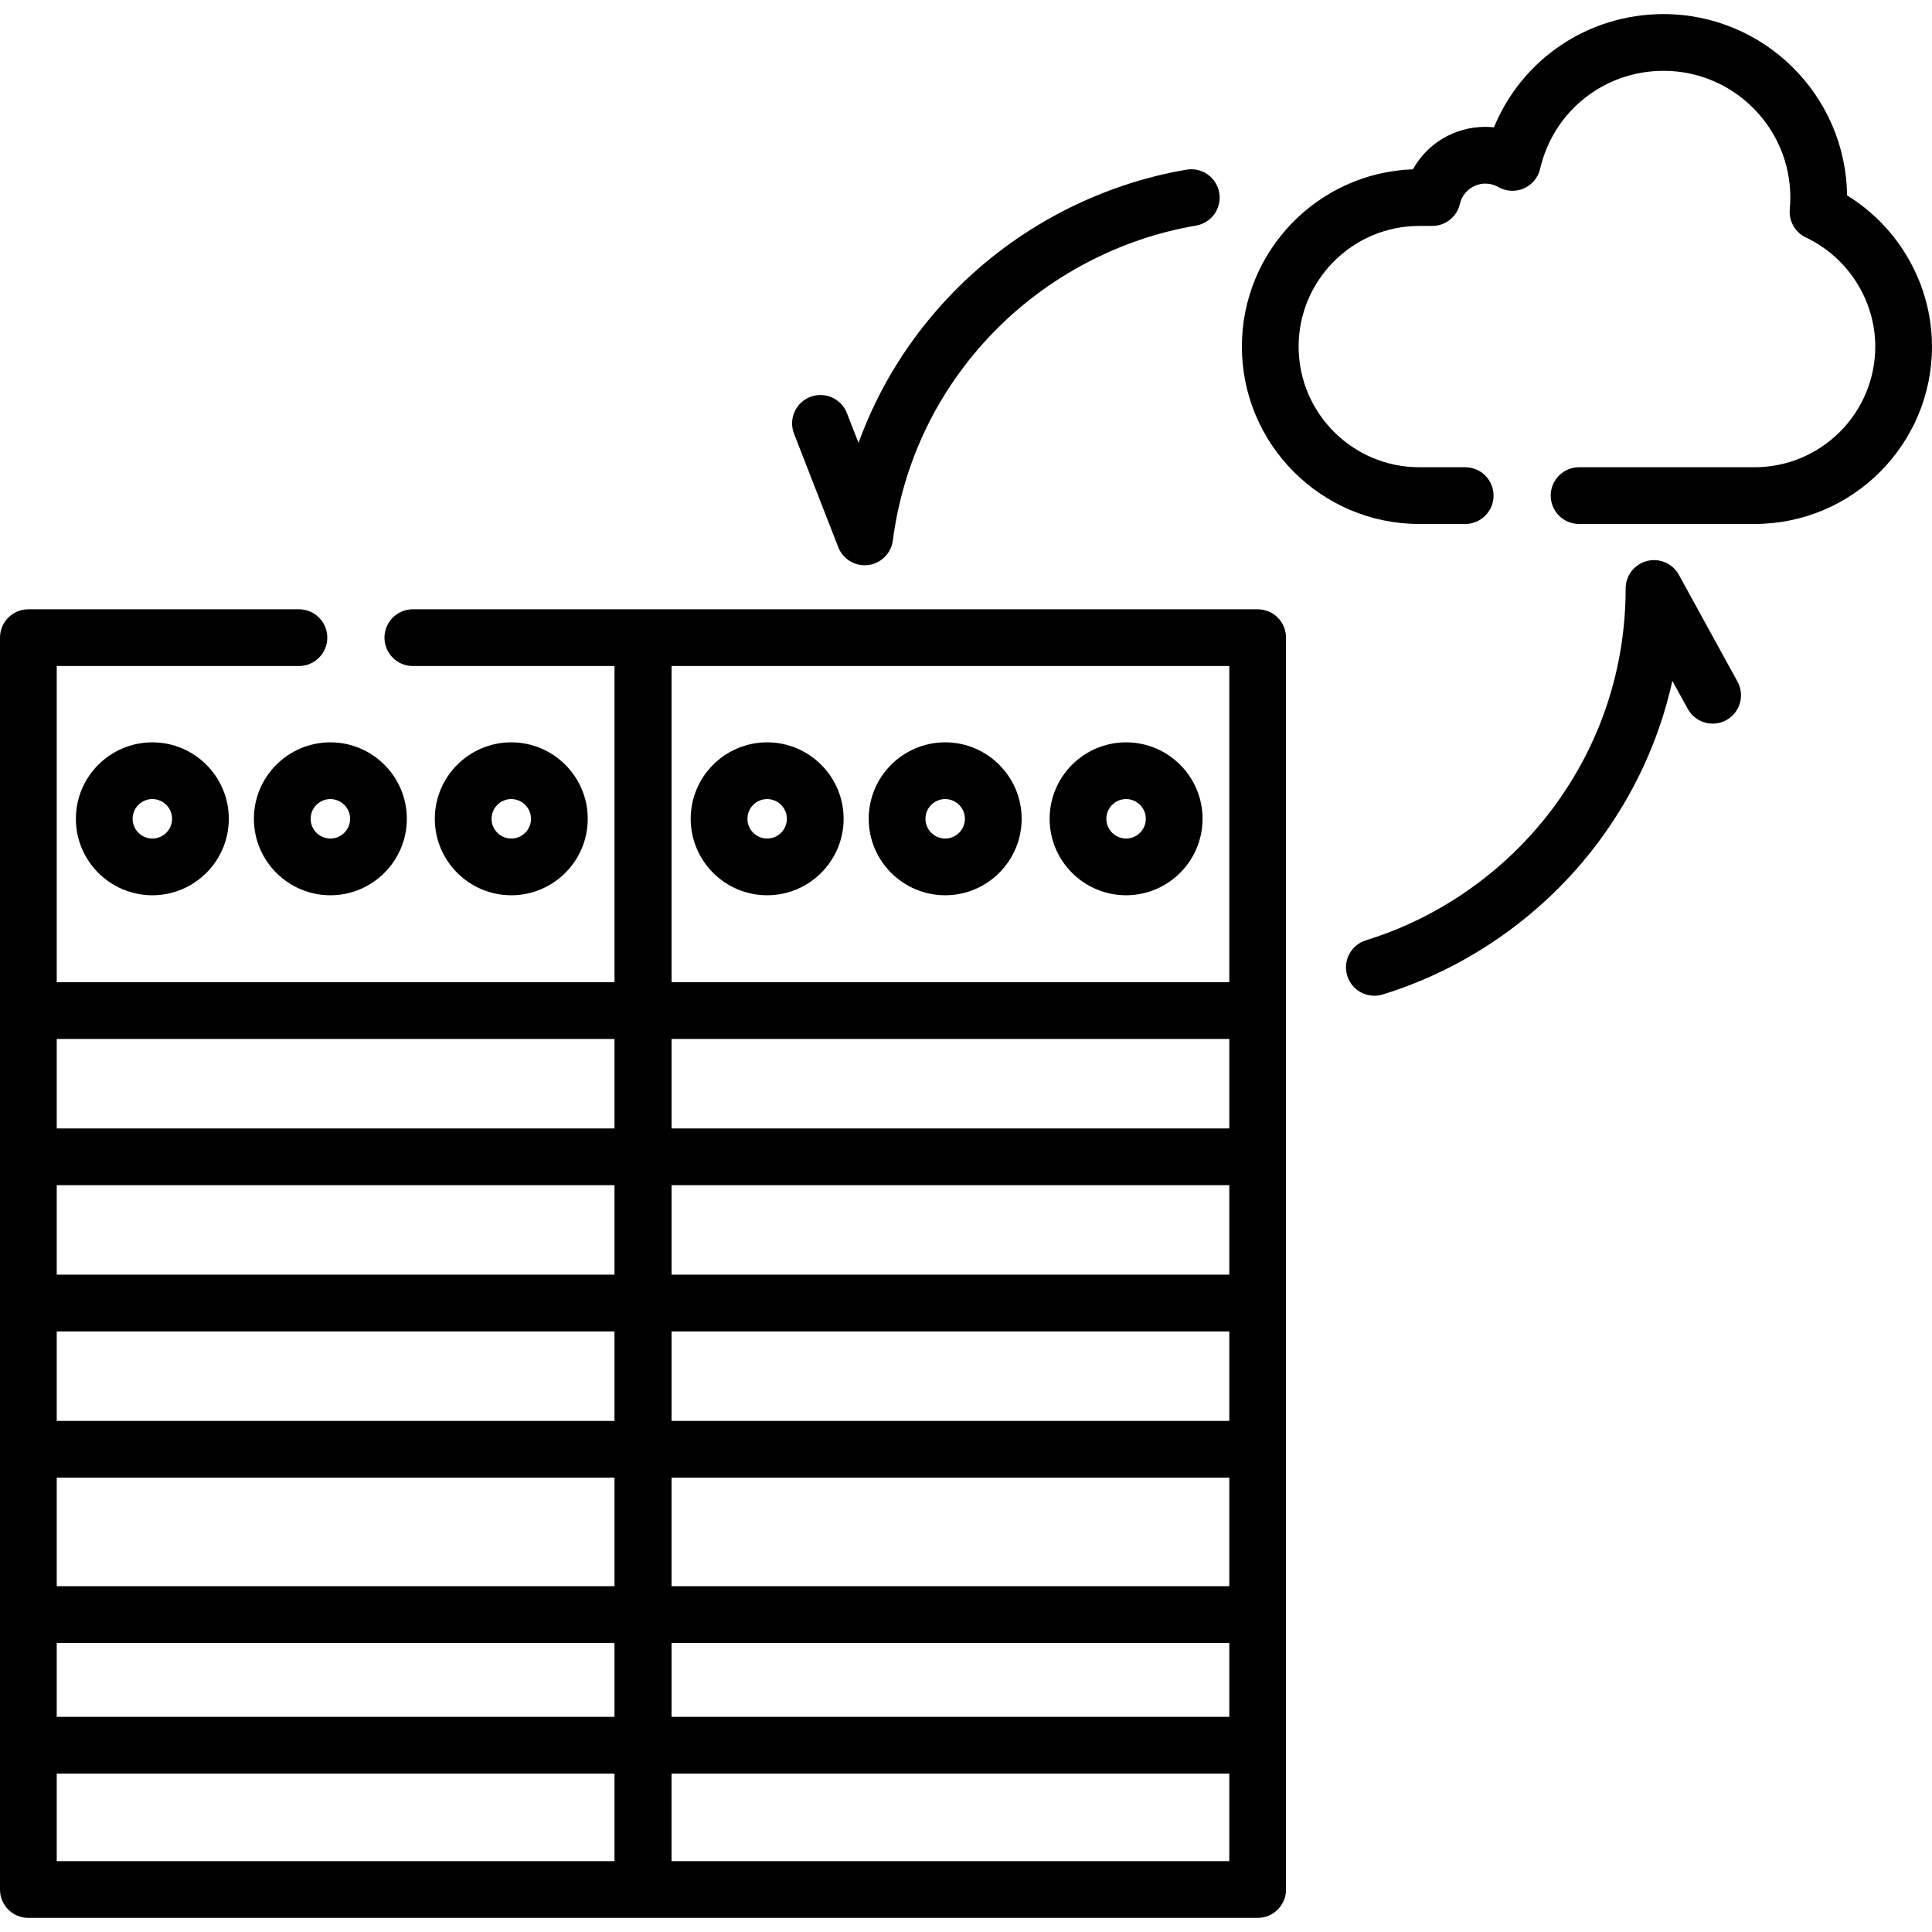 <svg id="Capa_1" enable-background="new 0 0 510.79 510.79" height="512" viewBox="0 0 510.79 510.79" width="512" xmlns="http://www.w3.org/2000/svg"><path d="m488.331 51.649c-.315-26.479-21.953-47.924-48.505-47.924-20.007 0-37.471 11.976-44.843 29.936-.754-.079-1.513-.119-2.274-.119-8.157 0-15.369 4.401-19.147 11.221-25.09.882-45.227 21.568-45.227 46.869 0 25.859 21.038 46.898 46.897 46.898h12.143c4.143 0 7.5-3.358 7.5-7.5s-3.357-7.5-7.5-7.5h-12.143c-17.588 0-31.897-14.309-31.897-31.898 0-17.588 14.31-31.898 31.897-31.898h3.428c3.498 0 6.532-2.418 7.312-5.829.71-3.108 3.544-5.363 6.737-5.363 1.221 0 2.375.307 3.429.912 2.062 1.183 4.558 1.319 6.731.371 2.176-.949 3.774-2.871 4.31-5.184 3.532-15.259 16.957-25.916 32.647-25.916 18.477 0 33.509 15.032 33.509 33.509 0 1.012-.048 2.052-.143 3.092-.286 3.132 1.413 6.11 4.255 7.457 11.143 5.285 18.343 16.609 18.343 28.849 0 17.588-14.31 31.898-31.898 31.898h-46.408c-4.143 0-7.5 3.358-7.5 7.5s3.357 7.5 7.5 7.5h46.408c25.86 0 46.898-21.038 46.898-46.898 0-16.309-8.671-31.503-22.459-39.983z"/><path d="m332.506 161.086h-162.459c-.015 0-.029.002-.043.002-.015 0-.029-.002-.043-.002h-60.814c-4.143 0-7.5 3.358-7.5 7.5s3.357 7.5 7.5 7.5h53.314v83.599h-147.461v-83.599h64.037c4.143 0 7.5-3.358 7.5-7.5s-3.357-7.5-7.5-7.5h-71.537c-4.143 0-7.5 3.358-7.5 7.5v258.278 34.54 38.16c0 4.142 3.357 7.5 7.5 7.5h162.46c.015 0 .029-.002.043-.002s.029.002.043.002h162.459c4.143 0 7.5-3.358 7.5-7.5v-38.16-34.54-258.278c.001-4.142-3.357-7.5-7.499-7.5zm-7.5 292.818h-147.459v-19.54h147.459zm0-78.24h-147.459v-23.66h147.459zm0-38.66h-147.459v-23.66h147.459zm0-38.66h-147.459v-23.66h147.459zm-162.546 38.66h-147.46v-23.66h147.46zm0 15v23.66h-147.46v-23.66zm0 38.66v28.7h-147.46v-28.7zm-147.46 43.7h147.46v19.54h-147.46zm162.547-15v-28.7h147.459v28.7zm147.459-243.278v83.599h-147.459v-83.599zm-162.546 98.599v23.66h-147.46v-23.66zm-147.46 217.38v-23.16h147.46v23.16zm162.547 0v-23.16h147.459v23.16z"/><path d="m249.891 236.694c11.147 0 20.216-9.069 20.216-20.216s-9.068-20.216-20.216-20.216-20.216 9.069-20.216 20.216 9.068 20.216 20.216 20.216zm0-25.431c2.876 0 5.216 2.34 5.216 5.216s-2.34 5.216-5.216 5.216-5.216-2.34-5.216-5.216 2.34-5.216 5.216-5.216z"/><path d="m297.72 236.694c11.147 0 20.216-9.069 20.216-20.216s-9.068-20.216-20.216-20.216-20.216 9.069-20.216 20.216 9.068 20.216 20.216 20.216zm0-25.431c2.876 0 5.216 2.34 5.216 5.216s-2.34 5.216-5.216 5.216-5.216-2.34-5.216-5.216 2.34-5.216 5.216-5.216z"/><path d="m202.824 236.694c11.147 0 20.216-9.069 20.216-20.216s-9.068-20.216-20.216-20.216-20.216 9.069-20.216 20.216 9.069 20.216 20.216 20.216zm0-25.431c2.876 0 5.216 2.34 5.216 5.216s-2.34 5.216-5.216 5.216-5.216-2.34-5.216-5.216 2.34-5.216 5.216-5.216z"/><path d="m67.128 216.478c0 11.147 9.068 20.216 20.216 20.216s20.216-9.069 20.216-20.216-9.068-20.216-20.216-20.216-20.216 9.069-20.216 20.216zm20.216-5.215c2.876 0 5.216 2.34 5.216 5.216s-2.34 5.216-5.216 5.216-5.216-2.34-5.216-5.216 2.34-5.216 5.216-5.216z"/><path d="m155.389 216.478c0-11.147-9.068-20.216-20.216-20.216-11.146 0-20.215 9.069-20.215 20.216s9.068 20.216 20.215 20.216 20.216-9.069 20.216-20.216zm-25.431 0c0-2.876 2.34-5.216 5.215-5.216 2.876 0 5.216 2.34 5.216 5.216s-2.34 5.216-5.216 5.216c-2.875 0-5.215-2.34-5.215-5.216z"/><path d="m20.062 216.478c0 11.147 9.068 20.216 20.216 20.216s20.216-9.069 20.216-20.216-9.068-20.216-20.216-20.216-20.216 9.069-20.216 20.216zm25.431 0c0 2.876-2.34 5.216-5.216 5.216s-5.216-2.34-5.216-5.216 2.34-5.216 5.216-5.216 5.216 2.34 5.216 5.216z"/><path d="m443.868 151.977c-1.648-3.002-5.123-4.506-8.438-3.656-3.317.851-5.637 3.84-5.637 7.265 0 21.227-6.713 41.394-19.412 58.322-12.288 16.379-29.771 28.696-49.23 34.682-3.959 1.218-6.182 5.415-4.964 9.374.992 3.225 3.96 5.297 7.166 5.297.73 0 1.474-.107 2.208-.333 22.465-6.91 42.644-21.122 56.818-40.017 9.687-12.911 16.356-27.453 19.769-42.898l4.071 7.416c1.993 3.63 6.553 4.96 10.184 2.965 3.631-1.993 4.958-6.553 2.965-10.184z"/><path d="m221.622 144.668c1.132 2.906 3.927 4.777 6.984 4.777.3 0 .603-.018.905-.055 3.4-.412 6.089-3.074 6.535-6.469 2.763-21.046 12.044-40.168 26.839-55.299 14.315-14.64 33.254-24.576 53.326-27.978 4.084-.692 6.834-4.564 6.142-8.648-.691-4.084-4.561-6.833-8.647-6.141-23.174 3.927-45.03 15.391-61.545 32.28-11.285 11.541-19.791 25.09-25.184 39.959l-3.071-7.882c-1.504-3.859-5.85-5.769-9.711-4.265-3.859 1.504-5.77 5.852-4.266 9.711z"/></svg>